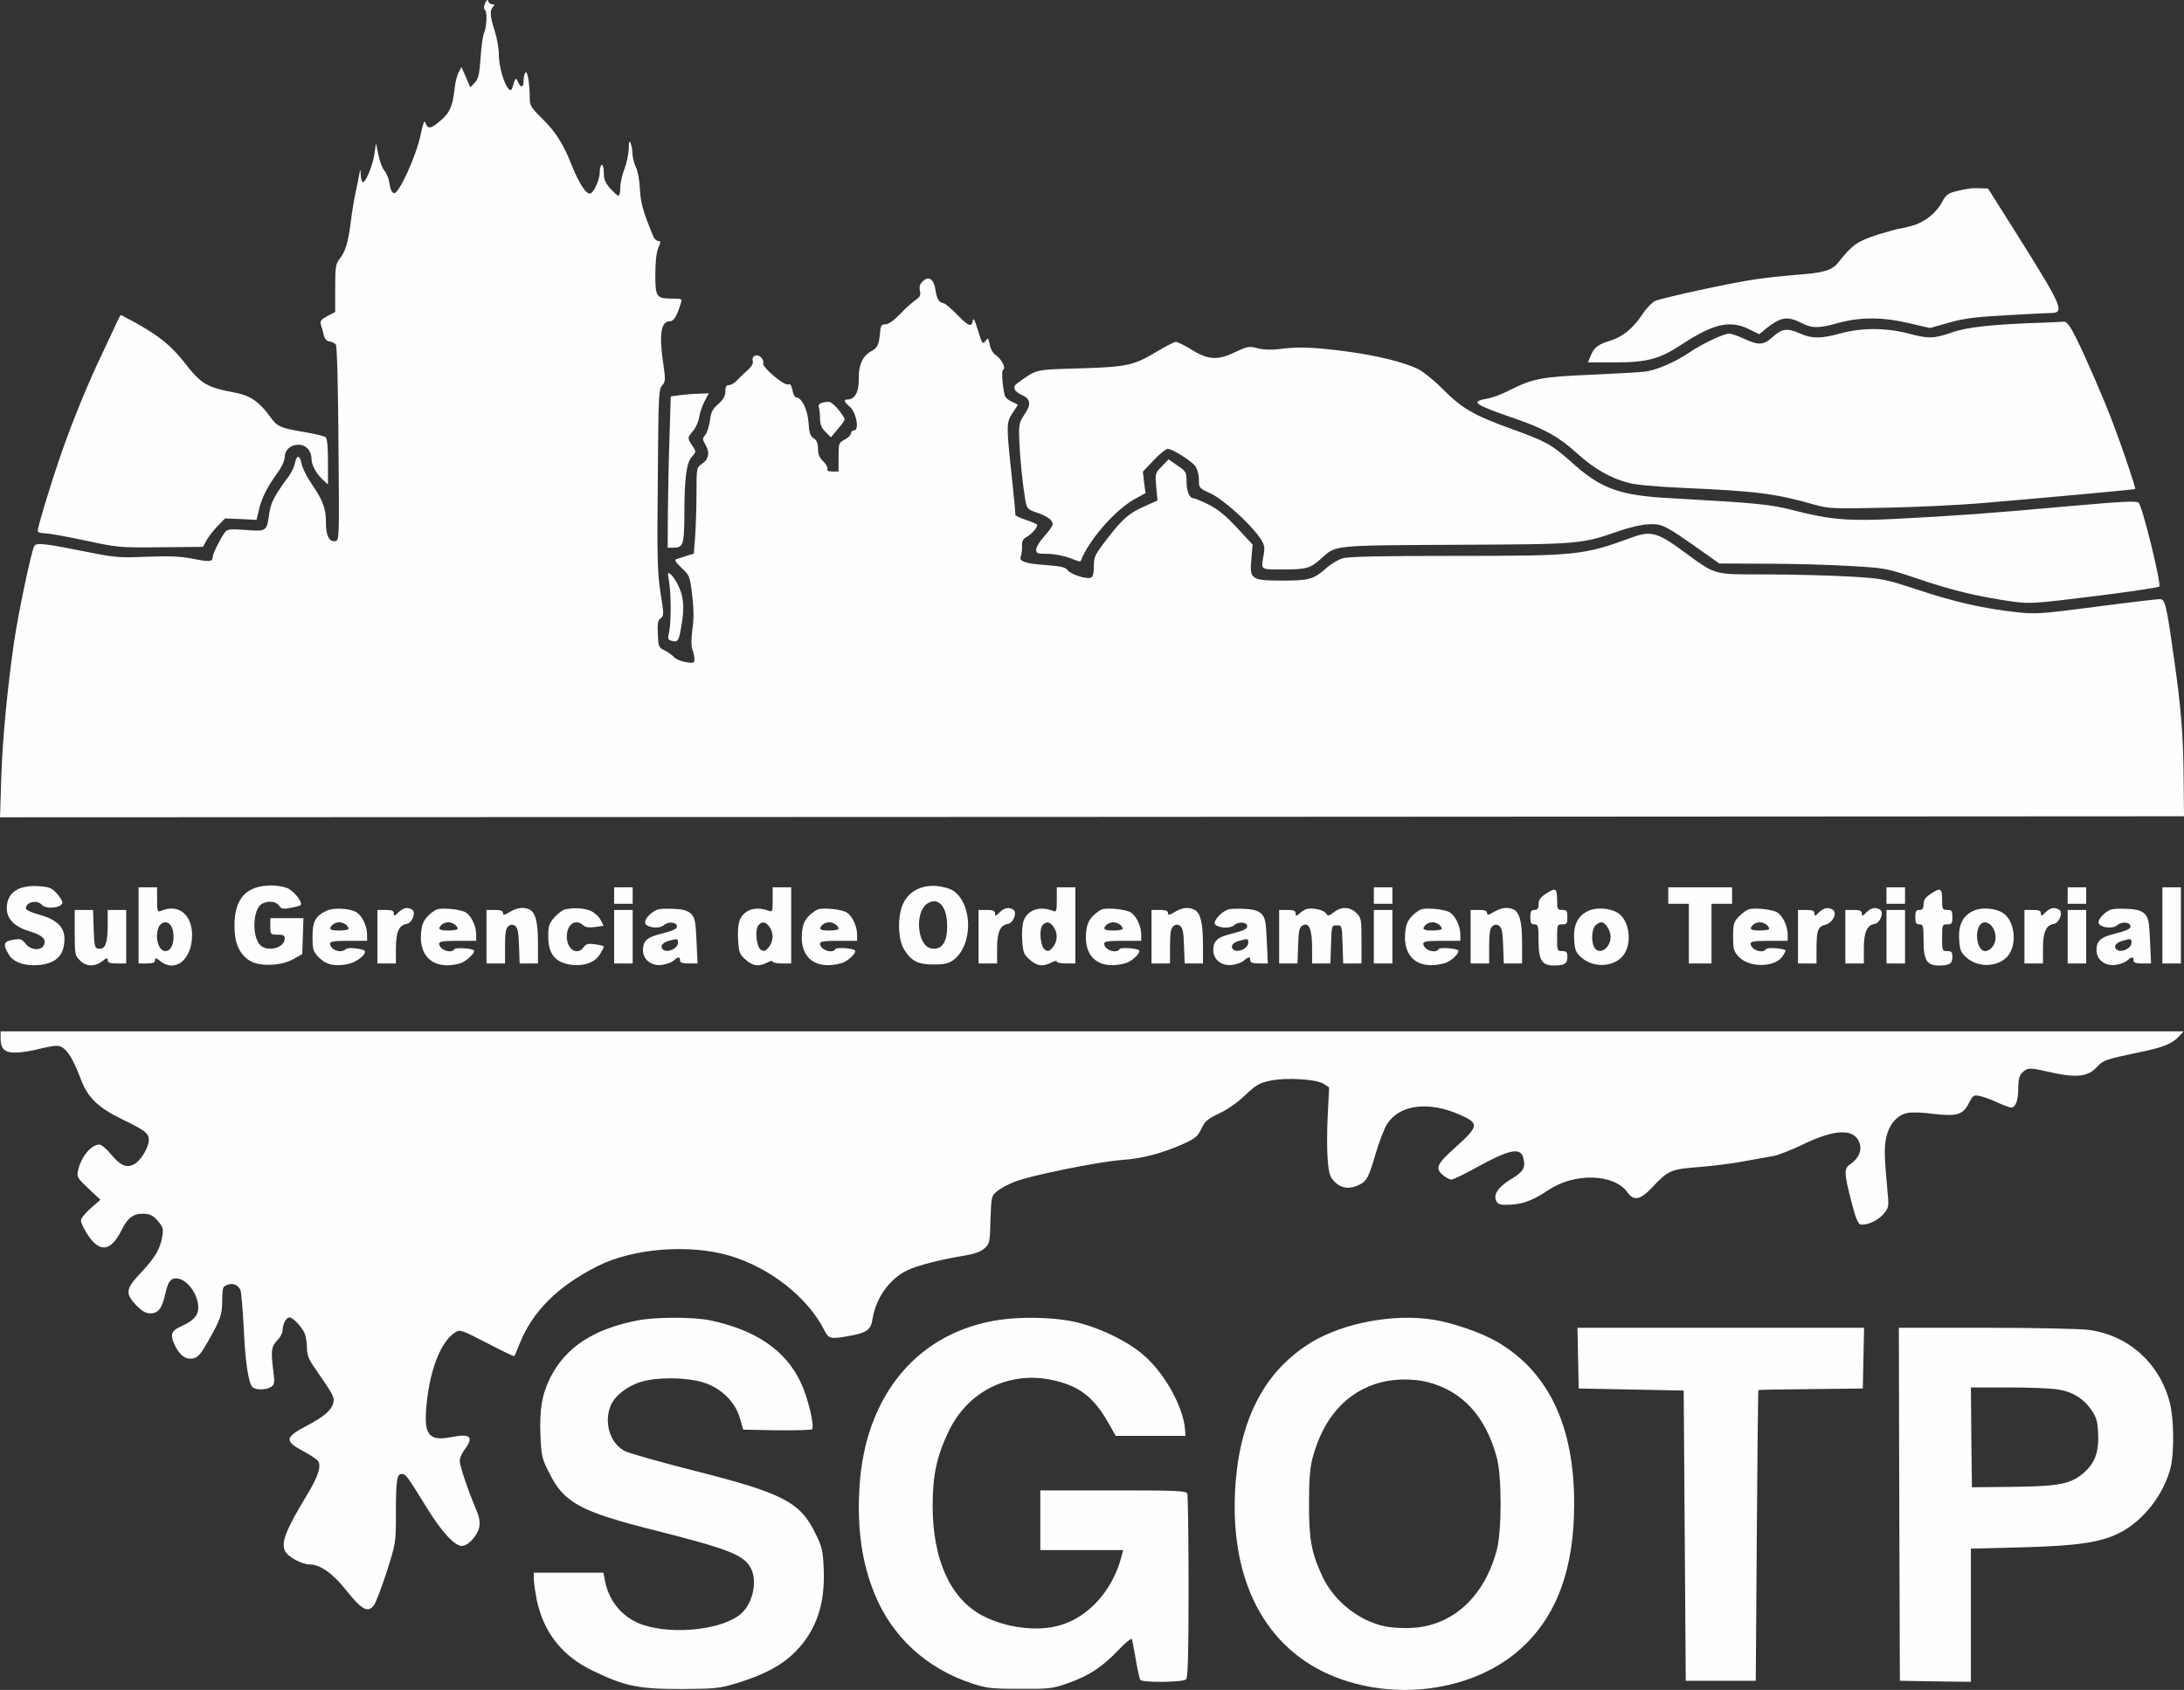 <?xml version="1.0" encoding="UTF-8"?>
<!DOCTYPE svg PUBLIC "-//W3C//DTD SVG 1.1//EN" "http://www.w3.org/Graphics/SVG/1.1/DTD/svg11.dtd">
<!-- Creator: CorelDRAW 2020 (64-Bit) -->
<svg xmlns="http://www.w3.org/2000/svg" xml:space="preserve" width="112.862mm" height="87.35mm" version="1.1" style="shape-rendering:geometricPrecision; text-rendering:geometricPrecision; image-rendering:optimizeQuality; fill-rule:evenodd; clip-rule:evenodd"
viewBox="0 0 235946.93 182611.87"
 xmlns:xlink="http://www.w3.org/1999/xlink"
 xmlns:xodm="http://www.corel.com/coreldraw/odm/2003">
 <rect x="0" y="0" width="235946.93" height="182611.87" fill="#333333" stroke="none"/>
 <defs>
  <style type="text/css">
   <![CDATA[
    .fil0 {fill:#FEFEFE}
   ]]>
  </style>
 </defs>
 <g id="Layer_x0020_1">
  <path class="fil0" d="M212970.63 155312.46l66.69 5404.77 4181.58 -44.53c4871.05,-44.53 6250.2,-266.76 7562.46,-1245.57 1445.64,-1089.82 1979.57,-2335.59 1890.51,-4404.01 -44.53,-1401.32 -177.91,-1846.19 -689.47,-2602.35 -822.85,-1245.57 -2046.47,-2024.1 -3625.48,-2268.7 -711.84,-133.38 -3136.29,-222.44 -5382.61,-222.44l-4048.2 0 44.53 5382.61 0 0.21zm-63857.78 -5916.55c-3603.32,978.6 -6116.62,3736.7 -7295.49,8096.19 -289.13,1089.82 -400.35,2290.86 -400.35,5004.43 0,3914.82 266.97,5315.92 1445.84,7851.8 1245.57,2646.67 3870.08,4759.62 6694.87,5382.4 711.84,155.75 2046.26,244.81 3025.07,177.91 4381.64,-244.6 7784.69,-3380.68 9119.31,-8407.47 556.09,-2046.26 556.09,-7984.97 0,-10009.07 -1201.04,-4426.17 -3670.01,-7139.95 -7384.34,-8118.35 -1623.75,-422.72 -3625.69,-400.55 -5204.91,22.16l0 0zm80117.05 -47709.94c-778.53,222.44 -978.81,778.53 -378.19,1023.13 533.93,200.28 1423.48,-311.29 1423.48,-822.85 0,-489.4 -22.16,-489.4 -1045.29,-200.28zm-15414.05 -1601.38c-511.56,1000.97 -111.22,2691.2 645.15,2691.2 578.25,0 1134.35,-711.63 1134.35,-1467.8 0,-1334.63 -1245.78,-2202.01 -1779.29,-1223.41l-0.21 0zm-24422.14 -155.75c-467.04,467.04 -289.13,622.78 734,622.78 556.09,0 1000.97,-88.85 1000.97,-177.91 0,-333.66 -533.72,-711.84 -1000.97,-711.84 -266.97,0 -578.25,111.43 -734,266.97zm-17037.59 89.06c-400.35,400.35 -467.04,1690.44 -133.38,2335.39 511.56,934.28 1779.29,133.38 1779.29,-1134.35 0,-667.31 -555.88,-1557.06 -1000.97,-1557.06 -155.54,0 -467.04,155.75 -644.94,356.03l0 0zm-18327.69 -89.06c-467.04,467.04 -289.13,622.78 734,622.78 556.09,0 1000.97,-88.85 1000.97,-177.91 0,-333.66 -533.93,-711.84 -1000.97,-711.84 -266.76,0 -578.25,111.43 -734,266.97zm-20218.41 1757.13c-778.32,222.44 -978.6,778.53 -377.98,1023.13 533.93,200.28 1423.48,-311.29 1423.48,-822.85 0,-489.4 -22.16,-489.4 -1045.5,-200.28zm-14257.33 -1757.13c-467.04,467.04 -289.13,622.78 734.21,622.78 555.88,0 1000.76,-88.85 1000.76,-177.91 0,-333.66 -533.93,-711.84 -1000.76,-711.84 -266.97,0 -578.46,111.43 -734.21,266.97zm-30694.51 0c-467.04,467.04 -288.92,622.78 734.21,622.78 555.88,0 1000.76,-88.85 1000.76,-177.91 0,-333.66 -533.72,-711.84 -1000.76,-711.84 -266.97,0 -578.25,111.43 -734.21,266.97zm-16659.41 1757.13c-778.53,222.44 -978.6,778.53 -378.19,1023.13 533.93,200.28 1423.68,-311.29 1423.68,-822.85 0,-489.4 -22.37,-489.4 -1045.5,-200.28zm-24488.83 -1757.13c-467.04,467.04 -289.13,622.78 734,622.78 556.09,0 1000.97,-88.85 1000.97,-177.91 0,-333.66 -533.93,-711.84 -1000.97,-711.84 -266.76,0 -578.25,111.43 -734,266.97zm-11788.57 0c-467.04,467.04 -288.92,622.78 734.21,622.78 555.88,0 1000.76,-88.85 1000.76,-177.91 0,-333.66 -533.72,-711.84 -1000.76,-711.84 -266.97,0 -578.25,111.43 -734.21,266.97zm76714.01 44.53c-422.72,489.4 -222.44,2379.92 266.97,2669.04 333.66,200.28 489.2,155.75 845.01,-289.13 511.77,-622.78 556.09,-1534.69 66.9,-2202.01 -378.19,-556.09 -800.9,-622.78 -1178.88,-177.91zm-30694.51 0c-422.51,489.4 -222.44,2379.92 266.97,2669.04 333.66,200.28 489.4,155.75 845.22,-289.13 511.56,-622.78 556.09,-1534.69 66.69,-2202.01 -377.98,-556.09 -800.69,-622.78 -1178.88,-177.91zm-64747.53 111.22c-533.72,1023.13 -111.22,2691.2 667.31,2691.2 533.93,0 889.75,-622.57 889.75,-1556.85 0,-934.28 -355.82,-1556.85 -889.75,-1556.85 -244.6,0 -533.93,200.07 -667.31,422.51l0 0zm82897.31 -2379.92c-1267.73,978.6 -978.6,4404.01 422.72,4759.83 1245.57,311.29 1912.88,-711.63 1801.45,-2735.73 -88.85,-1957.41 -1089.82,-2869.32 -2224.17,-2024.1l0 0zm-46909.04 -97243.7c266.76,0 289.13,66.69 88.85,266.97 -378.19,378.19 -333.66,1023.13 177.91,2624.51 244.81,756.16 444.88,1912.88 444.88,2557.82 0,1846.19 1112.19,4626.45 1445.84,3603.32 377.98,-1201.04 355.82,-1178.88 622.78,-667.1 311.29,689.47 600.62,644.94 600.62,-111.43 0,-333.45 88.85,-734 200.07,-889.54 200.28,-333.66 467.04,1178.67 467.04,2713.57 0,822.85 133.59,1045.29 1223.41,2135.32 1601.38,1556.85 2402.08,2846.95 3358.72,5271.4 711.63,1779.29 1467.8,2958.17 1912.67,2958.17 378.19,0 1067.66,-1468 1067.66,-2291.07 0,-444.88 111.22,-822.85 222.44,-822.85 133.59,0 222.44,400.35 222.44,889.54 0,667.31 155.54,1067.66 689.47,1668.28 378.19,422.72 778.53,778.53 889.75,778.53 111.22,0 200.07,-400.35 200.07,-889.75 0,-467.04 200.28,-1379.15 444.88,-2001.73 244.81,-622.78 444.88,-1601.59 467.04,-2179.85 0,-778.53 66.9,-934.28 200.28,-600.41 111.22,244.6 200.07,778.32 200.07,1178.67 22.37,400.35 177.91,1045.5 378.19,1423.68 200.28,377.98 378.19,1401.11 422.72,2313.02 66.69,1490.37 355.82,2535.66 1445.64,5138.02 111.43,289.34 355.82,511.77 533.93,511.77 289.13,0 289.13,88.85 0,778.32 -200.07,489.4 -311.5,1534.69 -311.5,2869.32 0,2424.24 111.43,2579.98 1890.72,2579.98 956.23,0 1023.13,22.37 867.38,489.4 -422.72,1401.32 -756.16,1957.2 -1178.88,1957.2 -978.6,0 -1201.04,1423.68 -711.84,4648.82 244.81,1690.44 222.44,1890.51 -133.38,2290.86 -377.98,422.72 -400.35,1178.88 -467.04,10164.81 -89.06,8385.31 -44.53,10031.23 289.13,12211.07 378.19,2357.55 378.19,2513.29 22.37,2780.26 -311.5,222.44 -356.03,556.09 -311.5,1712.6 66.69,1356.79 111.22,1468 734,1757.13 355.82,177.91 800.69,489.4 1000.97,711.84 177.91,222.44 756.16,467.04 1289.89,556.09 845.43,133.38 934.28,111.01 934.28,-311.5 0,-244.81 -88.85,-711.84 -222.44,-1045.5 -133.38,-377.98 -133.38,-1111.98 0,-2179.64 177.91,-1156.72 155.75,-2202.01 -22.16,-3714.54 -244.81,-2046.26 -289.13,-2135.32 -1156.72,-2936.01 -600.41,-578.25 -778.32,-867.38 -578.25,-934.07 177.91,-44.53 667.31,-200.28 1112.19,-356.03l800.69 -244.6 155.75 -2024.1c66.69,-1112.19 133.38,-3202.98 133.38,-4648.61 0,-2580.19 22.16,-2646.88 556.09,-3002.91 756.16,-489.2 911.91,-1245.36 422.72,-2068.42 -356.03,-622.78 -356.03,-711.84 -44.53,-1067.66 200.07,-222.44 422.51,-911.91 511.56,-1534.69 111.22,-934.07 289.13,-1290.1 911.91,-1823.82 556.09,-489.4 756.16,-867.38 756.16,-1356.79 0,-511.56 111.22,-689.68 400.35,-689.68 222.44,0 600.41,-222.23 867.38,-511.36 244.81,-266.97 756.16,-756.37 1134.56,-1090.03 444.67,-400.35 644.94,-733.79 555.88,-1023.13 -133.38,-555.88 489.4,-800.69 911.91,-355.82 177.91,177.91 289.34,467.04 222.44,622.78 -155.54,400.35 2246.54,2446.6 2691.41,2291.07 222.44,-111.43 355.82,88.85 467.04,622.78 66.69,422.51 266.97,778.32 400.35,778.32 600.62,0 1223.41,1290.1 1334.63,2691.41 66.69,1134.35 177.91,1468 555.88,1734.76 333.87,200.28 467.24,533.93 467.24,1112.19 0,600.62 155.54,978.81 555.88,1356.79 311.5,289.13 511.56,667.31 467.04,823.06 -88.85,200.07 89.06,289.13 533.93,289.13l667.31 0 0 -1557.06c0,-1490.16 22.16,-1556.85 667.31,-1890.51 377.98,-200.07 667.1,-489.2 667.1,-667.1 0,-177.91 155.75,-333.87 356.03,-333.87 578.05,0 222.23,-1979.57 -489.4,-2557.82 -622.78,-533.72 -689.68,-778.32 -200.28,-778.32 756.16,0 1201.04,-823.06 1178.88,-2157.48 -44.53,-1534.9 422.72,-2580.19 1378.95,-3069.39 667.31,-356.03 823.06,-711.84 934.28,-2113.16 66.69,-644.94 155.54,-778.32 578.25,-778.32 311.5,0 911.91,-422.72 1579.22,-1112.19 578.25,-622.78 1334.42,-1290.1 1668.07,-1512.53 489.4,-333.66 578.46,-533.93 467.04,-1023.13 -88.85,-444.88 0,-711.84 333.87,-1023.13 644.94,-600.62 1178.67,-200.28 1356.58,978.6 133.59,956.44 378.19,1356.79 911.91,1423.48 155.75,44.53 800.9,578.25 1423.68,1223.41 1223.41,1267.73 1579.22,1401.32 1690.23,644.94 66.9,-333.66 200.28,-111.22 489.4,845.43 533.93,1712.6 556.09,1779.29 911.91,1312.26 244.81,-333.87 289.34,-289.34 422.72,422.51 89.06,489.4 355.82,956.44 667.31,1156.72 600.41,400.35 1111.98,1378.95 800.69,1556.85 -200.28,111.22 -133.59,1423.48 133.38,2691.2 44.53,266.97 378.19,600.62 756.16,756.37 356.03,155.54 667.31,311.29 667.31,355.82 0,44.53 -244.81,444.88 -555.88,889.75 -645.15,956.23 -667.31,1334.42 -200.28,5760.59 177.91,1712.81 378.19,3558.79 422.51,4114.89 44.53,556.09 89.06,1067.66 89.06,1156.72 22.16,66.48 511.56,311.29 1134.35,511.36 600.62,200.28 1156.51,444.88 1201.04,511.56 133.59,222.44 -578.25,1045.5 -1156.51,1356.99 -378.19,200.07 -489.2,444.88 -467.04,978.39 22.16,400.55 -44.53,889.75 -133.59,1090.03 -222.44,556.09 489.4,800.69 2847.16,956.44 1512.53,111.01 2001.73,244.6 2224.17,555.88 311.5,444.88 2024.1,978.81 2513.5,800.9 200.07,-89.06 311.29,-489.4 311.29,-1245.78 0,-1023.13 111.22,-1245.57 1468,-3002.7 1668.07,-2157.48 2357.76,-2758.1 4159.42,-3536.42l1245.57 -556.09 -133.59 -1468c-133.38,-1445.84 -111.22,-1490.16 600.62,-2224.17l734 -756.16 956.44 667.1c911.91,622.78 978.6,734 978.6,1668.28 0,1111.98 311.5,1868.14 756.16,1868.14 155.75,0 889.75,311.5 1645.91,689.68 978.81,489.2 1846.19,1201.04 3047.23,2491.13l1690.65 1823.82 -133.59 1579.22c-222.44,2179.64 0,2313.23 3380.88,2313.23 2846.95,0 3314.19,-133.59 4648.61,-1290.1 511.56,-467.04 1334.63,-978.6 1823.82,-1111.98 622.99,-200.28 4137.26,-266.97 12099.85,-266.97 13300.89,0 13901.51,-66.69 19195.28,-2001.94 2001.73,-734 2735.73,-533.72 5493.83,1490.16 3625.48,2646.88 3136.08,2513.5 9008.1,2513.5 2780.26,0 6783.93,111.22 8852.56,222.44 3714.33,222.44 3847.92,244.6 7451.03,1423.48 4026.04,1334.63 7073.27,2024.1 10609.69,2424.44 2179.85,244.81 2646.88,200.28 8696.81,-578.25 3514.26,-467.04 6606.02,-823.06 6872.78,-823.06 578.46,0 711.84,533.93 1490.37,6050.14 800.69,5538.36 1067.45,8696.6 1089.82,13323.05l44.53 4092.73 -117973.47 66.48 -117973.47 44.53 133.38 -4270.43c133.59,-4092.52 645.15,-9564.19 1379.15,-14635.52 467.04,-3202.77 1912.67,-10053.59 2202.01,-10431.57 266.76,-356.03 1178.67,-244.81 5716.27,667.1 3024.86,600.62 3514.26,645.15 6450.27,511.77 2446.6,-89.06 3625.48,-44.53 4959.9,222.44 1801.66,355.61 2135.32,333.66 2135.32,-200.28 0,-333.66 934.28,-2202.01 1378.95,-2735.94 222.44,-266.76 645.15,-289.13 2224.38,-177.91 2224.17,177.91 2246.54,155.75 2513.5,-1823.82 155.54,-1112.19 578.05,-1935.04 2090.58,-3959.14 289.13,-400.35 578.46,-1023.13 667.31,-1401.11 200.07,-978.81 533.93,-956.65 734,44.32 89.06,467.04 578.25,1445.84 1089.82,2179.85 1245.78,1823.82 1534.9,2646.88 1534.9,4159.21 0,1423.48 355.82,2135.32 1023.13,2001.94 422.72,-66.69 422.72,-333.66 333.66,-10520.84 -44.53,-6183.31 -155.75,-10564.95 -289.13,-10720.7 -111.22,-133.59 -422.72,-289.13 -689.47,-333.66 -311.5,-44.53 -533.93,-289.13 -622.99,-734 -88.85,-378.19 -222.44,-867.38 -311.29,-1112.19 -89.06,-355.82 44.53,-533.72 711.84,-889.54l845.22 -445.08 0 -2557.82c0,-2313.02 44.53,-2624.51 489.2,-3202.77 622.78,-778.53 911.91,-1734.97 1201.04,-4025.83 111.43,-978.81 356.03,-2424.44 533.93,-3225.35 177.91,-800.69 355.82,-1690.44 400.35,-2001.73 89.06,-467.04 111.22,-422.72 133.59,155.75 0,377.98 111.01,756.16 200.07,822.85 289.13,177.91 1112.19,-1823.82 1290.1,-3091.55l155.75 -1112.19 266.76 1267.73c133.38,711.84 444.88,1490.16 667.31,1734.97 222.44,244.6 467.04,889.75 533.72,1401.32 89.06,600.41 266.97,956.44 489.4,1000.97 511.56,88.85 2357.55,-3936.98 2846.95,-6227.83 311.5,-1423.68 422.72,-1734.97 556.09,-1356.99 222.44,689.68 578.46,645.15 1623.75,-266.76 1000.97,-845.22 1290.1,-1512.53 1512.53,-3447.57 66.69,-667.31 266.76,-1468 444.88,-1779.5l289.13 -555.88 489.4 1089.82 467.04 1112.19 467.04 -489.4c400.35,-400.35 511.56,-845.22 644.94,-2646.88 66.69,-1201.04 244.81,-2468.97 400.55,-2802.63 288.92,-756.16 333.45,-2313.02 44.53,-2468.76 -111.43,-89.06 -89.06,-378.19 44.32,-689.47 177.91,-378.19 289.13,-444.88 333.66,-222.44 44.53,177.91 244.81,333.66 444.88,333.66l0 0.21zm164749.13 24911.55c4893.21,7784.69 5182.34,8452 3603.11,8452 -400.35,0 -2579.98,111.22 -4848.89,244.81 -3247.3,177.91 -4515.02,333.66 -6138.78,800.69l-2046.26 578.25 -2291.07 -533.72c-2869.11,-667.31 -5204.71,-667.31 -7584.62,-22.37 -2157.48,600.62 -2824.79,600.62 -3981.3,22.37 -1579.22,-800.9 -2246.54,-689.68 -4003.67,711.63l-578.25 489.4 -1089.82 -533.93c-2046.47,-1023.13 -3825.76,-622.78 -7228.8,1601.59 -2446.81,1623.54 -3803.39,1979.36 -7317.86,1979.36l-2869.11 0 244.6 -600.41c355.82,-978.6 845.22,-1356.79 2068.63,-1712.6 1401.11,-422.72 2513.29,-1312.26 3558.58,-2869.32 422.72,-667.31 1067.66,-1312.26 1401.32,-1468 956.44,-378.19 8340.99,-1979.57 10854.29,-2335.59 1223.41,-177.91 3136.29,-377.98 4226.11,-467.04 3113.92,-222.44 4003.67,-466.83 4715.3,-1378.95 1490.37,-1890.51 2024.1,-2246.33 4181.58,-2958.17 1178.88,-355.82 2246.54,-667.31 2402.28,-667.31 155.75,0 823.06,-155.75 1445.84,-333.66 1356.79,-400.35 2557.61,-1401.32 3180.61,-2579.98 333.66,-645.15 622.78,-889.75 1267.73,-1067.66 1312.26,-333.66 1868.35,-422.72 2802.63,-378.19l867.38 22.37 3158.24 5004.43 0.21 0zm-203139.47 9586.35c2446.6,1378.95 3714.33,2424.44 5071.33,4137.26 1935.04,2468.76 2402.08,2735.73 5649.37,3358.52 1512.53,289.13 2513.5,978.6 3625.69,2513.29 845.22,1178.88 1067.45,1267.73 4070.36,1779.5 911.91,155.54 1801.45,377.98 1957.2,489.2 177.91,133.38 266.76,956.44 266.76,2669.04l0 2446.81 -578.05 -533.93c-711.84,-667.31 -1201.25,-1579.22 -1201.25,-2246.54 0,-845.22 -600.41,-1512.32 -1378.95,-1512.32 -889.75,0 -1512.53,555.88 -1512.53,1334.42 0,355.82 -333.66,1090.03 -778.53,1690.44 -1156.51,1601.59 -1712.6,2735.94 -2001.73,3981.3l-266.97 1112.19 -1690.44 -89.06 -1712.6 -66.48 -845.22 867.38c-444.88,467.04 -978.6,1156.51 -1178.88,1534.69l-355.82 667.31 -4581.92 44.53c-4470.7,44.53 -4648.61,22.16 -8162.87,-734 -1979.57,-422.72 -3936.98,-778.53 -4359.48,-778.53 -422.51,0 -756.16,-111.22 -756.16,-244.81 0,-422.51 1267.73,-4626.45 2335.59,-7762.53 1334.42,-3892.45 2957.96,-7873.75 4604.08,-11343.69 734,-1534.69 1467.8,-3113.92 1645.91,-3514.26 177.91,-377.98 355.82,-711.84 400.35,-711.84 44.53,0 823.06,422.72 1734.97,912.12l-0.21 0zm209456.16 1468c1112.19,2246.54 2958.38,6494.8 4026.04,9297.43 1023.13,2691.2 2491.13,7050.69 2402.08,7117.59 -66.69,66.48 -10809.76,1045.29 -16970.9,1556.85 -2202.01,177.91 -6694.87,400.35 -10009.07,467.04 -5671.74,111.22 -6094.46,111.22 -7673.47,-333.66 -4181.58,-1201.04 -6361.42,-1468 -14012.73,-1801.45 -2958.17,-133.59 -5293.76,-333.87 -6094.46,-556.3 -1935.04,-511.36 -3758.86,-1556.85 -5582.68,-3224.93 -1912.88,-1734.97 -3447.57,-2602.35 -6583.86,-3692.38 -4626.45,-1601.38 -4959.9,-1846.19 -3002.7,-2201.8 489.4,-66.9 1534.9,-467.24 2335.39,-889.75 2535.87,-1267.94 3514.47,-1445.84 8696.81,-1668.28 2624.72,-111.22 5293.76,-266.76 5916.55,-333.66 1245.57,-155.54 3314.19,-1045.29 4871.05,-2112.95 1267.73,-867.38 3647.64,-2001.94 4226.11,-2001.94 244.6,0 978.6,244.81 1623.54,556.09 1601.59,734 2113.16,711.84 3136.29,-222.44 978.6,-889.54 1557.06,-956.44 2936.01,-333.66 1267.73,556.09 2246.54,556.09 4359.48,-22.37 2246.54,-622.57 4871.05,-622.57 7273.33,0 2268.7,600.62 2757.89,578.46 4781.99,-111.01 1668.07,-578.46 4359.48,-867.38 9697.57,-1045.5 1112.19,-44.53 2179.85,-88.85 2379.92,-111.22 289.34,-22.16 645.15,444.88 1267.94,1668.07l-0.21 0.21zm-95597.58 1312.26c1846.19,1156.72 2891.48,1223.41 4737.67,333.87 1356.79,-645.15 1534.69,-689.47 2468.97,-444.88 667.1,177.91 1512.32,200.07 2402.08,88.85 1935.04,-266.97 3603.32,-200.07 6939.68,222.44 3469.73,444.88 6539.12,1201.25 8029.5,1957.2 600.62,311.5 1801.66,1290.1 2646.88,2157.48 2024.1,2046.47 3313.99,2802.63 7228.8,4226.11 3870.08,1379.15 4537.39,1757.13 6628.18,3625.69 3247.3,2936.01 5226.87,3647.64 10898.61,3936.77 9431.02,533.93 10587.53,645.15 13256.57,1334.63 3847.92,978.6 5849.86,1156.72 10965.51,889.75 6472.43,-333.66 10231.5,-600.62 18505.6,-1356.79 6072.3,-533.93 7495.77,-600.62 7695.84,-378.19 422.72,467.04 2468.97,8808.03 2224.38,9052.63 -133.59,111.43 -3292.03,578.46 -7050.9,1045.5 -6450.27,800.69 -6939.68,823.06 -8785.87,578.25 -3714.33,-533.93 -6427.9,-1178.88 -10053.39,-2402.08 -3625.69,-1223.41 -3647.85,-1223.41 -7562.46,-1445.84 -2157.48,-133.38 -6205.67,-244.81 -8985.94,-244.81l-5093.49 -22.16 -2135.11 -1512.53c-3692.38,-2602.35 -4003.67,-2757.89 -5382.82,-2735.73 -734,22.16 -2024.1,289.13 -3225.14,711.63 -4314.96,1468 -4137.05,1445.84 -17615.85,1512.53 -13523.54,66.69 -13056.29,22.16 -14680.05,1512.53 -1178.67,1045.5 -1579.22,1156.51 -4181.58,1156.51 -2468.76,-22.16 -2290.86,133.59 -1979.57,-1757.13 111.22,-689.47 22.37,-1000.76 -467.04,-1712.6 -1045.5,-1512.32 -3914.61,-4092.52 -5271.4,-4737.67 -1267.73,-578.25 -1290.1,-600.41 -1290.1,-1534.69 0,-556.09 -177.91,-1156.51 -400.35,-1445.84 -489.2,-600.62 -2468.76,-1845.98 -2958.17,-1845.98 -200.07,0 -889.75,555.88 -1534.69,1245.36l-1156.72 1223.41 133.59 1156.72 155.75 1156.51 -1178.88 644.94c-2135.32,1201.25 -4937.95,4404.01 -5849.86,6739.61 -22.16,44.53 -556.09,-133.59 -1178.88,-378.19 -644.94,-244.6 -1712.6,-444.88 -2379.71,-444.88 -1112.19,0 -1223.62,-44.53 -1223.62,-467.04 0,-266.97 400.55,-911.91 889.75,-1445.84 489.4,-533.72 889.75,-1112.19 889.75,-1290.1 0,-444.67 -578.25,-867.38 -1757.13,-1267.73 -956.23,-333.66 -1023.13,-400.35 -1201.04,-1334.42 -311.5,-1890.72 -578.25,-4559.76 -645.15,-6428.11 -66.69,-1757.13 -22.16,-1957.41 556.09,-2824.79 756.16,-1089.82 667.31,-1690.44 -289.13,-2113.16 -823.06,-355.82 -1045.29,-867.38 -511.56,-1245.57 2224.17,-1579.22 1779.29,-1468 6739.4,-1623.75 5182.55,-155.54 5872.02,-311.29 8452.21,-1868.14 911.91,-533.93 1801.66,-1000.97 1957.2,-1000.97 177.91,0 889.75,355.82 1623.75,800.69l-0.21 0zm-52536.46 5627.42c-244.6,467.04 -511.56,1245.57 -578.25,1712.6 -66.69,489.4 -378.19,1156.51 -667.31,1490.37 -622.78,755.95 -622.78,755.95 -66.69,1601.38 422.72,645.15 422.72,645.15 -44.53,1178.67 -600.41,622.99 -822.85,2313.43 -822.85,6405.95 -22.37,3136.08 -133.59,3425.41 -1178.88,3425.41l-622.78 0 22.16 -3848.13c22.37,-2090.79 89.06,-5782.96 177.91,-8162.87l133.59 -4337.32 1000.76 -133.38c556.09,-66.69 1468,-155.75 2046.47,-155.75l1067.66 -44.53 -467.24 867.38 0 0.21zm14457.61 889.75c378.19,467.04 689.47,956.23 689.47,1045.29 0,111.22 -333.66,600.62 -756.16,1067.66l-734 889.75 -600.62 -600.62c-422.51,-422.51 -578.25,-800.69 -578.25,-1468 0,-489.2 -66.69,-1023.13 -133.38,-1201.04 -111.43,-333.66 222.23,-511.56 1067.45,-578.25 200.28,0 667.31,378.19 1045.5,845.22l0 0zm-17349.09 18905.94c622.78,1223.41 734,2357.76 444.88,4137.05 -311.29,1957.41 -400.35,2135.32 -1067.66,1957.41 -444.88,-111.22 -489.4,-200.28 -311.29,-934.28 222.44,-1045.29 222.44,-4047.99 0,-5449.3 -178.12,-1023.34 -155.75,-1089.82 177.91,-800.69 200.28,155.54 556.09,667.1 756.16,1089.82l0 0zm-67082.92 33385.71c333.66,378.19 600.41,800.9 600.41,978.81 0,578.25 -1779.29,778.32 -2224.17,244.6 -355.82,-422.51 -1201.04,-422.51 -1556.85,0 -400.55,467.04 -155.75,645.15 1423.48,1112.19 1734.97,489.2 2579.98,1312.26 2579.98,2535.66 0,1756.92 -800.69,2624.51 -2624.51,2846.95 -1556.85,177.91 -2869.32,-244.6 -3380.88,-1111.98 -667.1,-1090.03 -578.25,-1423.68 444.88,-1601.59 800.69,-133.38 956.44,-89.06 1356.79,422.72 533.72,689.47 1623.75,800.69 1957.41,200.07 355.82,-644.94 -111.22,-1112.19 -1445.84,-1512.53 -1668.07,-489.2 -2535.66,-1334.42 -2535.66,-2513.29 0,-1712.6 1267.73,-2557.82 3558.79,-2379.92 1023.13,66.69 1334.42,200.07 1846.19,778.53l0 -0.21zm24844.65 -600.41c711.84,244.6 1779.29,1579.22 1490.37,1868.35 -89.06,66.69 -556.09,200.07 -1090.03,289.13 -800.69,155.54 -1000.97,111.22 -1245.57,-244.81 -311.29,-467.04 -1156.51,-555.88 -1823.82,-200.07 -1000.97,533.72 -1134.35,3536.42 -200.28,4470.7 778.53,778.32 2646.88,311.29 2646.88,-711.84 0,-333.66 -155.75,-422.51 -778.53,-422.51 -756.16,0 -778.32,-22.37 -778.32,-889.75l0 -889.75 1779.29 0 1801.66 0 -66.69 1935.04 -66.69 1957.41 -1000.97 556.09c-1378.95,756.16 -3781.23,800.69 -4804.36,66.69 -1045.5,-756.16 -1534.69,-1912.88 -1512.53,-3736.7 0,-2913.85 1267.94,-4292.79 3981.51,-4315.16 489.2,0 1245.57,111.22 1668.07,266.97l0 0.21zm72043.03 333.66c2112.95,1512.53 2068.42,5938.71 -44.53,7473.4 -489.4,355.82 -956.44,467.04 -2112.95,467.04 -1712.81,0 -2424.44,-355.82 -3202.98,-1645.91 -689.47,-1112.19 -734,-3714.54 -44.53,-5026.8 644.94,-1290.1 2024.1,-1957.41 3625.48,-1801.66 667.31,66.69 1468,289.13 1779.5,533.72l0 0.21zm-86055.76 956.23c0,1201.25 44.53,1334.63 400.35,1201.25 1868.56,-823.06 3380.88,355.82 3380.88,2624.51 0,2602.35 -1801.66,4092.52 -3425.41,2802.63 -467.04,-378.19 -578.25,-400.35 -578.25,-111.22 0,266.76 -222.44,355.82 -889.54,355.82l-889.75 0 0 -4114.89 0 -4114.89 1000.97 0 1000.76 0 0 1356.79 0 0zm51379.95 -467.04l0 889.75 -1000.76 0 -1001.18 0 0 -889.75 0 -889.54 1001.18 0 1000.76 0 0 889.54zm17126.65 3225.35l0 4114.68 -1000.97 0c-555.88,0 -1000.76,-88.85 -1000.76,-200.07 0,-133.59 -266.97,-66.69 -600.62,111.22 -934.28,467.04 -1534.9,377.98 -2335.39,-333.66 -645.15,-556.09 -711.84,-778.53 -800.9,-2113.16 -66.69,-889.54 22.37,-1734.97 178.12,-2157.48 489.2,-1134.35 1734.76,-1534.69 3180.4,-978.6 333.87,133.38 378.19,0 378.19,-1201.04l0 -1356.79 1000.97 0 1000.76 0 0 4114.89 0.21 0zm30694.3 0l0 4114.68 -1000.76 0c-556.09,0 -1000.97,-88.85 -1000.97,-200.07 0,-133.59 -266.76,-66.69 -600.62,111.22 -934.07,467.04 -1534.69,377.98 -2335.39,-333.66 -645.15,-556.09 -711.63,-778.53 -800.69,-2113.16 -66.69,-889.54 22.16,-1734.97 177.91,-2157.48 489.4,-1134.35 1734.97,-1534.69 3180.61,-978.6 333.66,133.38 378.19,0 378.19,-1201.04l0 -1356.79 1000.97 0 1000.76 0 0 4114.89 0 0zm34253.3 -3225.35l0 889.75 -1000.76 0 -1000.97 0 0 -889.75 0 -889.54 1000.97 0 1000.76 0 0 889.54zm36699.91 0l0 889.75 -1112.19 0 -1111.98 0 0 3225.14 0 3225.14 -1223.41 0 -1223.41 0 0 -3225.14 0 -3225.14 -1111.98 0 -1112.19 0 0 -889.75 0 -889.54 3447.57 0 3447.57 0 0 889.54zm18683.71 0l0 889.75 -1001.18 0 -1000.76 0 0 -889.75 0 -889.54 1000.76 0 1001.18 0 0 889.54zm19573.26 0l0 889.75 -1000.97 0 -1000.97 0 0 -889.75 0 -889.54 1000.97 0 1000.97 0 0 889.54zm10231.29 3225.35l0 4114.68 -1000.76 0 -1000.97 0 0 -4114.68 0 -4114.89 1000.97 0 1000.76 0 0 4114.89zm-67394.21 -2780.47c0,1045.5 44.53,1112.19 556.09,1112.19 489.2,0 555.88,88.85 555.88,778.32 0,689.47 -66.69,778.53 -555.88,778.53 -533.93,0 -556.09,44.53 -556.09,1445.84 0,1401.11 22.16,1445.64 556.09,1445.64 467.04,0 555.88,111.43 555.88,645.15 0,711.84 -311.29,911.91 -1467.8,911.91 -1290.1,0 -1646.12,-578.25 -1646.12,-2669.04 0,-1623.54 -44.53,-1779.29 -444.88,-1779.29 -355.82,0 -444.88,-155.75 -444.88,-778.53 0,-622.78 89.06,-778.32 444.88,-778.32 333.66,0 444.88,-155.75 444.88,-622.99 0,-422.51 200.28,-734 734,-1089.82 1090.03,-734 1267.94,-667.31 1267.94,600.62l0 -0.21zm41593.12 0c0,1045.5 44.53,1112.19 556.09,1112.19 489.4,0 555.88,88.85 555.88,778.32 0,689.47 -66.48,778.53 -555.88,778.53 -533.93,0 -556.09,44.53 -556.09,1445.84 0,1401.11 22.37,1445.64 556.09,1445.64 467.04,0 555.88,111.43 555.88,645.15 0,711.84 -311.29,911.91 -1467.8,911.91 -1290.1,0 -1646.12,-578.25 -1646.12,-2669.04 0,-1623.54 -44.53,-1779.29 -444.88,-1779.29 -355.82,0 -444.88,-155.75 -444.88,-778.53 0,-622.78 89.06,-778.32 444.88,-778.32 333.87,0 444.88,-155.75 444.88,-622.99 0,-422.51 200.28,-734 734.21,-1089.82 1089.82,-734 1267.73,-667.31 1267.73,600.62l0 -0.21zm-171288.25 1378.95c600.41,356.03 1134.35,1490.37 1134.35,2379.92l0 689.68 -2001.94 0c-1490.16,0 -2001.73,66.69 -2001.73,289.13 0,689.47 1178.88,1112.19 1690.44,622.78 244.6,-266.97 2090.79,-44.53 2090.79,244.6 0,489.4 -1112.19,1267.94 -2068.63,1401.32 -1378.95,222.44 -2201.8,-22.16 -2958.17,-800.69 -578.25,-600.62 -645.15,-823.06 -645.15,-2202.01 0,-1668.07 311.5,-2246.54 1557.06,-2824.79 756.16,-333.66 2513.5,-244.6 3202.98,200.07zm6005.4 -288.92c444.88,288.92 0,1445.64 -600.62,1534.69 -822.85,133.38 -1156.51,889.75 -1156.51,2646.88l0 1623.54 -1000.97 0 -1000.97 0 0 -2891.27 0 -2891.48 889.75 0c689.47,0 889.75,88.85 889.75,377.98 0,333.66 66.69,311.5 489.2,-111.22 533.93,-511.56 978.81,-600.62 1490.37,-289.13l0 0zm5782.96 288.92c600.41,356.03 1134.35,1490.37 1134.35,2379.92l0 689.68 -2001.73 0c-1490.16,0 -2001.94,66.69 -2001.94,289.13 0,689.47 1334.63,1156.51 1668.28,600.41 111.22,-177.91 1823.82,-88.85 2068.42,133.59 266.97,200.28 -800.69,1223.41 -1490.16,1423.48 -2691.41,734 -4426.17,-600.41 -4203.74,-3269.67 88.85,-911.91 244.6,-1334.42 734,-1845.98 333.66,-356.03 822.85,-689.47 1089.82,-756.16 756.16,-155.75 2513.29,44.53 3002.7,355.61zm6806.09 -355.82c711.84,289.13 1000.97,1312.47 1000.97,3647.85l0 2224.17 -1000.97 0 -978.6 0 -66.69 -1912.67c-44.53,-1512.53 -155.54,-1979.57 -444.88,-2157.48 -266.97,-178.12 -467.04,-155.75 -711.84,44.32 -266.76,222.44 -355.82,734 -355.82,2157.69l0 1868.14 -1000.97 0 -1000.76 0 0 -2891.48 0 -2891.48 889.75 0c644.94,0 889.54,89.06 889.54,333.66 0,266.97 133.38,244.6 734,-111.22 734,-444.88 1401.32,-556.09 2046.26,-311.29l0 -0.21zm6672.71 177.91c400.35,177.91 911.91,622.78 1090.03,978.6l333.45 645.15 -934.07 133.59c-645.15,88.85 -1045.5,22.16 -1290.1,-200.28 -823.06,-734 -1757.13,-89.06 -1757.13,1245.57 0,1378.95 1156.51,2090.79 1823.82,1134.35 244.81,-355.82 489.4,-422.51 1245.78,-311.29 511.56,66.69 934.07,177.91 934.07,266.76 0,66.69 -200.07,444.88 -444.88,845.43 -533.72,867.38 -1757.13,1289.89 -3158.24,1089.82 -1690.44,-266.97 -2402.28,-1178.88 -2402.28,-3069.39 0,-1112.19 88.85,-1379.15 667.31,-2046.47 377.98,-422.51 911.91,-822.85 1178.67,-867.38 1023.34,-200.07 1979.57,-133.59 2713.78,155.75l-0.21 -0.21zm10876.66 333.66c400.35,400.35 489.2,823.06 578.25,2913.85l111.22 2446.6 -934.28 0c-711.63,0 -956.44,-88.85 -956.44,-333.66 0,-422.51 -200.07,-422.51 -689.47,22.37 -222.44,200.07 -778.32,400.35 -1245.57,467.04 -1156.51,155.54 -2068.42,-556.09 -2068.42,-1601.38 0,-934.28 422.51,-1356.79 1623.75,-1668.28 1712.6,-444.88 2046.26,-600.62 2046.26,-911.91 0,-444.88 -956.44,-533.72 -1423.68,-111.22 -511.56,467.04 -2024.1,244.81 -2024.1,-311.5 0,-444.88 823.06,-1245.57 1446.05,-1401.11 244.6,-66.69 1045.29,-89.06 1757.13,-44.53 956.23,44.53 1423.27,200.07 1779.29,533.72zm16792.79 -155.75c600.62,356.03 1134.56,1490.37 1134.56,2379.92l0 689.68 -2001.94 0c-1490.16,0 -2001.73,66.69 -2001.73,289.13 0,689.47 1334.63,1156.51 1668.28,600.41 111.01,-200.07 1823.82,-88.85 2090.58,133.59 266.97,222.44 -756.16,1223.41 -1468,1401.32 -2735.73,756.16 -4470.7,-556.09 -4248.27,-3247.51 89.06,-911.91 244.6,-1334.42 734,-1846.19 333.66,-355.82 823.06,-689.47 1090.03,-756.16 756.16,-155.75 2513.29,44.53 3002.49,355.82l0 0zm18016.4 -288.92c444.88,288.92 0,1445.64 -600.62,1534.69 -822.85,133.38 -1156.51,889.75 -1156.51,2646.88l0 1623.54 -1000.97 0 -1000.76 0 0 -2891.27 0 -2891.48 889.75 0c689.47,0 889.54,88.85 889.54,377.98 0,333.66 66.69,311.5 489.4,-111.22 533.72,-511.56 978.6,-600.62 1490.16,-289.13l0 0zm12678.11 288.92c600.62,356.03 1134.35,1490.37 1134.35,2379.92l0 689.68 -2001.73 0c-1490.16,0 -2001.94,66.69 -2001.94,289.13 0,689.47 1334.63,1156.51 1668.28,600.41 111.22,-200.07 1823.82,-88.85 2090.79,133.59 266.97,222.44 -756.16,1223.41 -1468,1401.32 -2735.73,756.16 -4470.7,-556.09 -4248.27,-3247.51 88.85,-911.91 244.6,-1334.42 734,-1846.19 333.66,-355.82 823.06,-689.47 1089.82,-756.16 756.16,-155.75 2513.29,44.53 3002.7,355.82l0 0zm6917.52 -266.76c622.78,333.66 889.75,1445.84 889.75,3692.17l0 2090.79 -1001.18 0 -978.39 0 -66.9 -1912.88c-44.53,-1512.53 -155.54,-1979.57 -444.88,-2157.48 -266.76,-177.91 -467.04,-155.75 -711.84,44.53 -266.76,222.44 -355.61,734 -355.61,2157.48l0 1868.35 -1000.97 0 -1000.97 0 0 -2891.48 0 -2891.48 889.75 0c644.94,0 889.75,88.85 889.75,333.66 0,266.76 133.38,244.6 734,-111.43 778.32,-489.2 1512.53,-555.88 2157.48,-222.23zm7206.44 422.51c400.35,400.35 489.4,823.06 578.25,2913.85l111.22 2446.6 -934.07 0c-711.84,0 -956.44,-88.85 -956.44,-333.66 0,-422.51 -200.28,-422.51 -689.47,22.37 -222.44,200.07 -778.53,400.35 -1245.78,467.04 -1156.51,155.54 -2068.42,-556.09 -2068.42,-1601.38 0,-934.28 422.72,-1356.79 1623.75,-1668.28 1712.6,-444.88 2046.26,-600.62 2046.26,-911.91 0,-444.88 -956.23,-533.72 -1401.32,-111.22 -556.09,489.4 -2246.33,244.81 -2112.95,-311.5 133.59,-511.56 934.28,-1245.57 1512.53,-1401.11 244.6,-66.69 1045.5,-89.06 1756.92,-44.53 956.65,44.53 1423.68,200.07 1779.5,533.72zm6961.84 -66.69c244.6,333.66 311.5,333.66 867.38,-111.22 800.9,-622.78 1757.13,-600.41 2424.44,89.06 533.93,511.56 556.09,689.47 556.09,3002.7l0 2446.6 -1000.97 0 -978.6 0 -66.69 -2068.42c-66.69,-2024.1 -66.69,-2046.26 -622.78,-2046.26 -556.09,0 -556.09,22.16 -622.78,2046.26l-66.69 2068.42 -978.6 0 -1000.97 0 0 -1734.97c0,-1979.57 -355.82,-2780.26 -1045.5,-2357.55 -333.66,200.28 -422.51,600.41 -467.04,2179.85l-66.69 1912.67 -978.6 0 -1000.97 0 0 -2891.48 0 -2891.48 889.54 0c689.68,0 889.75,89.06 889.75,378.19 0,311.29 44.53,333.45 400.35,22.16 200.28,-200.07 533.93,-400.35 711.84,-467.04 556.09,-222.44 1868.35,22.37 2157.48,422.51l0 0zm13389.95 -89.06c600.41,356.03 1134.35,1490.37 1134.35,2379.92l0 689.68 -2001.73 0c-1490.16,0 -2001.94,66.69 -2001.94,289.13 0,689.47 1334.63,1156.51 1668.28,600.41 111.22,-200.07 1823.82,-88.85 2090.79,133.59 266.76,222.44 -756.37,1223.41 -1468,1401.32 -2735.73,756.16 -4470.7,-556.09 -4248.27,-3247.51 88.85,-911.91 244.6,-1334.42 734,-1846.19 333.66,-355.82 822.85,-689.47 1089.82,-756.16 756.16,-155.75 2513.29,44.53 3002.7,355.82l0 0zm6806.09 -355.82c711.84,289.13 1000.97,1312.47 1000.97,3647.85l0 2224.17 -1000.97 0 -978.6 0 -66.69 -1912.67c-44.53,-1512.53 -155.54,-1979.57 -444.88,-2157.48 -266.97,-178.12 -467.04,-155.75 -711.84,44.32 -266.76,222.44 -355.61,734 -355.61,2157.69l0 1868.14 -1001.18 0 -1000.76 0 0 -2891.48 0 -2891.48 889.75 0c644.94,0 889.54,89.06 889.54,333.66 0,266.97 133.59,244.6 734,-111.22 734,-444.88 1401.32,-556.09 2046.47,-311.29l-0.21 -0.21zm11365.85 422.72c1223.41,800.69 1556.85,3225.14 600.62,4537.39 -978.81,1312.26 -3247.51,1445.84 -4559.76,266.97 -600.41,-533.93 -711.63,-800.69 -778.32,-1935.25 -111.22,-1556.85 400.35,-2602.35 1556.85,-3113.92 867.38,-400.35 2379.92,-289.13 3180.61,244.81zm17193.34 -66.9c600.62,356.03 1134.35,1490.37 1134.35,2379.92l0 689.68 -2001.73 0c-1490.37,0 -2001.94,66.69 -2001.94,289.13 0,689.47 1334.63,1156.51 1668.28,600.41 111.22,-200.07 1823.82,-88.85 2090.79,133.59 44.53,44.53 -88.85,333.66 -289.13,622.78 -800.9,1245.57 -3580.95,1290.1 -4715.51,111.22 -578.25,-600.62 -644.94,-823.06 -644.94,-2202.01 0,-1378.95 66.69,-1601.38 644.94,-2202.01 355.82,-355.82 845.22,-711.63 1112.19,-778.32 756.16,-155.75 2513.5,44.53 3002.7,355.61zm6005.4 -288.92c533.93,333.45 0,1423.48 -800.69,1623.54 -800.69,200.28 -956.44,600.62 -956.44,2669.04l0 1512.53 -1000.76 0 -1000.97 0 0 -2891.48 0 -2891.48 889.75 0c689.47,0 889.54,89.06 889.54,378.19 0,333.45 66.9,311.29 489.4,-111.43 533.93,-511.56 978.6,-600.41 1490.16,-288.92zm5115.86 0c444.88,288.92 0,1445.64 -600.62,1534.69 -823.06,133.38 -1156.51,889.75 -1156.51,2646.88l0 1623.54 -1000.97 0 -1000.97 0 0 -2891.27 0 -2891.48 889.75 0c689.47,0 889.75,88.85 889.75,377.98 0,333.66 66.69,311.5 489.4,-111.22 533.72,-511.56 978.6,-600.62 1490.16,-289.13l0 0zm13278.73 355.82c1223.2,800.69 1556.85,3225.14 600.41,4537.39 -978.6,1312.26 -3247.3,1445.84 -4559.55,266.97 -600.62,-533.93 -711.84,-800.69 -778.53,-1935.25 -111.22,-1556.85 400.35,-2602.35 1556.85,-3113.92 867.59,-400.35 2379.92,-289.13 3180.82,244.81zm6072.09 -355.82c444.88,288.92 0,1445.64 -600.41,1534.69 -823.06,133.38 -1156.72,889.75 -1156.72,2646.88l0 1623.54 -1000.76 0 -1000.97 0 0 -2891.27 0 -2891.48 889.54 0c689.47,0 889.75,88.85 889.75,377.98 0,333.66 66.69,311.5 489.4,-111.22 533.93,-511.56 978.6,-600.62 1490.16,-289.13l0 0zm9230.53 444.67c400.55,400.35 489.4,823.06 578.46,2913.85l111.01 2446.6 -934.07 0c-711.63,0 -956.44,-88.85 -956.44,-333.66 0,-422.51 -200.07,-422.51 -689.47,22.37 -222.44,200.07 -778.32,400.35 -1245.57,467.04 -1156.51,155.54 -2068.63,-556.09 -2068.63,-1601.38 0,-934.28 422.72,-1356.79 1623.75,-1668.28 1712.6,-444.88 2046.47,-600.62 2046.47,-911.91 0,-444.88 -956.44,-533.72 -1423.68,-111.22 -511.56,467.04 -2024.1,244.81 -2024.1,-311.5 0,-444.88 823.06,-1245.57 1445.84,-1401.11 244.81,-66.69 1045.5,-89.06 1757.13,-44.53 956.44,44.53 1423.48,200.07 1779.29,533.72zm-221578.38 1623.75c66.9,1846.19 111.43,2068.63 489.4,2135.32 734,155.75 1023.13,-556.09 1023.13,-2446.81l0 -1734.76 1000.97 0 1000.76 0 0 2891.48 0 2891.48 -1000.76 0c-756.16,0 -1000.97,-89.06 -1000.97,-355.82 0,-289.13 -111.22,-266.97 -578.25,111.22 -800.69,622.78 -1757.13,600.41 -2424.44,-89.06 -533.93,-511.56 -555.88,-689.47 -555.88,-3002.7l0 -2446.6 1000.76 0 978.81 0 66.48 2046.26zm58230.57 845.22l0 2891.48 -1000.76 0 -1001.18 0 0 -2891.48 0 -2891.48 1001.18 0 1000.76 0 0 2891.48zm82074.25 0l0 2891.48 -1000.76 0 -1000.97 0 0 -2891.48 0 -2891.48 1000.97 0 1000.76 0 0 2891.48zm55383.62 0l0 2891.48 -1001.18 0 -1000.76 0 0 -2891.48 0 -2891.48 1000.76 0 1001.18 0 0 2891.48zm19573.26 0l0 2891.48 -1000.97 0 -1000.97 0 0 -2891.48 0 -2891.48 1000.97 0 1000.97 0 0 2891.48zm10031.23 10765.23c-778.53,845.43 -1779.5,1223.41 -4648.82,1801.66 -3113.92,645.15 -3580.95,800.69 -4159.21,1445.84 -1045.29,1178.88 -2290.86,1290.1 -5560.52,533.72 -1757.13,-400.35 -2024.1,-400.35 -2557.82,133.59 -333.66,333.66 -444.88,734 -444.88,1690.44 0,1312.26 -289.13,2090.79 -756.16,2090.79 -177.91,0 -845.22,-244.81 -1512.53,-556.09 -667.31,-311.29 -1512.53,-622.78 -1890.72,-689.47 -644.94,-133.59 -734,-66.69 -1156.51,734 -645.15,1290.1 -1290.1,1490.16 -3803.39,1201.04 -1112.19,-155.54 -2379.92,-200.07 -2802.63,-111.22 -1134.35,200.28 -2001.73,1201.04 -2335.39,2624.72 -244.81,1134.35 -222.44,1957.2 155.54,6138.78 133.59,1356.79 89.06,1512.53 -444.88,2157.48 -600.41,711.84 -1823.82,1267.94 -2491.13,1134.56 -266.76,-44.53 -555.88,-734.21 -1000.76,-2513.5 -800.69,-3113.92 -800.69,-3558.79 -66.69,-4025.83 845.22,-578.46 1245.57,-1468 956.44,-2268.7 -556.09,-1579.22 -2624.72,-1534.69 -6138.99,177.91 -1267.73,600.41 -2669.04,1156.51 -3113.92,1223.2 -467.04,89.06 -1846.19,333.66 -3091.76,556.09 -1245.57,244.81 -3469.73,533.93 -4982.27,645.15 -3069.39,244.6 -3336.36,355.82 -5026.8,2157.48 -1334.63,1423.48 -2024.1,1556.85 -2735.73,555.88 -1423.68,-1979.57 -5649.58,-2112.95 -8452.21,-266.76 -1690.44,1134.35 -2735.73,1534.69 -4114.89,1623.75 -1045.29,44.32 -1356.79,0 -1534.69,-311.5 -444.88,-689.47 89.06,-1556.85 1512.53,-2424.44 1378.95,-823.06 1623.54,-1245.57 1356.79,-2313.23 -289.34,-1178.88 -1512.53,-934.28 -5049.17,1023.13 -1289.89,711.84 -2513.29,1312.47 -2713.57,1312.47 -200.07,0 -622.78,-222.44 -956.23,-511.56 -823.06,-711.84 -622.99,-1178.88 1401.11,-2980.54 2535.66,-2291.07 2557.82,-2580.19 511.56,-3492.1 -3380.88,-1512.53 -6516.96,-1134.35 -7873.75,934.28 -311.5,444.88 -845.22,1845.98 -1223.41,3091.55 -822.85,2780.47 -978.6,3091.76 -1801.66,3514.26 -1000.76,511.77 -1935.04,422.72 -2646.88,-288.92 -533.72,-511.77 -644.94,-845.43 -778.32,-2379.92 -89.06,-956.44 -89.06,-3136.29 0,-4804.57l155.75 -3047.23 -600.62 -377.98c-778.53,-511.56 -4025.83,-711.84 -5805.33,-333.66 -1134.35,244.6 -1490.16,444.88 -2669.04,1556.85 -800.69,778.53 -1935.04,1579.22 -2824.79,1979.57 -1245.57,600.62 -1534.69,845.22 -1912.88,1668.07 -400.35,823.06 -667.1,1045.5 -2001.73,1646.12 -2268.7,1000.76 -4359.48,1556.85 -6606.02,1712.6 -2446.6,177.91 -9742.1,1646.12 -11521.6,2335.59 -689.47,266.76 -1556.85,734 -1912.67,1023.13 -645.15,533.72 -645.15,578.25 -734,3113.92 -66.9,2468.97 -89.06,2602.35 -667.31,3091.55 -400.35,355.82 -1112.19,600.62 -2224.38,778.53 -2446.6,400.35 -5071.12,1067.66 -6094.25,1579.22 -1912.88,911.91 -3403.25,2980.54 -3758.86,5271.4 -178.12,1156.72 -622.99,1468 -2424.44,1801.66 -2113.16,377.98 -2291.07,355.82 -2780.47,-600.41 -1801.66,-3558.79 -5827.49,-6717.45 -10142.44,-8029.71 -4359.48,-1312.26 -10520.63,-845.22 -14368.55,1112.19 -4292.79,2157.48 -7050.9,4915.58 -8429.84,8429.84 -266.97,667.31 -511.56,1245.57 -556.09,1290.1 -44.53,44.53 -1378.95,-600.41 -2958.17,-1423.48 -2802.63,-1445.84 -2913.85,-1490.37 -3447.57,-1134.35 -1490.37,978.6 -2646.88,3825.55 -3047.23,7540.09 -378.19,3514.26 133.38,4248.27 2691.2,3758.86 2001.94,-400.35 2424.44,-22.16 1423.48,1312.26 -311.29,422.72 -555.88,956.44 -555.88,1223.41 0,556.09 800.69,2958.17 1645.91,4982.27 467.04,1067.66 578.25,1623.75 467.04,2202.01 -177.91,911.91 -1201.04,2046.26 -1868.35,2046.26 -800.69,0 -2202.01,-1512.32 -3847.92,-4203.74 -2090.79,-3380.88 -2224.17,-3558.79 -2646.88,-3580.95 -533.72,0 -644.94,645.15 -644.94,4226.11 0,3225.14 0,3247.3 -1000.97,6383.37 -556.09,1712.81 -1178.88,3358.72 -1401.32,3625.69 -644.94,800.69 -1312.26,422.51 -2936.01,-1623.75 -1490.16,-1868.35 -2824.79,-2824.79 -3981.3,-2824.79 -845.22,0 -2379.92,-845.22 -2669.04,-1468 -422.72,-934.07 111.22,-2291.07 2402.08,-6072.09 1223.41,-2024.1 1579.22,-3158.45 1134.35,-3692.38 -155.54,-177.91 -867.38,-644.94 -1579.01,-1022.92 -2046.47,-1090.03 -1979.57,-1490.37 489.2,-2780.47 1801.66,-956.23 2580.19,-1623.54 2780.26,-2424.44 155.75,-600.41 -22.16,-911.91 -1979.57,-3736.7 -667.1,-934.28 -845.22,-1423.48 -867.38,-2179.64 0,-533.93 -111.22,-1223.41 -222.44,-1534.69 -266.97,-689.68 -1267.73,-1779.5 -1668.07,-1779.5 -356.03,0 -734,711.84 -734,1356.79 0,289.13 -244.81,778.32 -556.09,1089.82 -667.31,689.47 -734,1134.56 -467.04,3202.98 177.91,1378.95 155.54,1579.22 -222.44,1846.19 -511.56,355.82 -1734.97,377.98 -2046.26,0 -422.72,-533.93 -756.37,-2758.1 -912.12,-6383.58 -111.22,-2024.1 -266.97,-3848.13 -355.82,-4070.36 -244.6,-556.09 -800.69,-800.9 -1378.95,-578.25 -556.09,200.07 -578.25,200.07 -600.62,2090.79 -44.53,1134.35 -200.07,1623.54 -1111.98,3291.83 -1267.94,2313.23 -1534.9,2602.35 -2357.76,2602.35 -689.47,0 -1290.1,-600.62 -1779.29,-1757.13 -356.03,-911.91 -178.12,-1290.1 822.85,-1734.97 1334.63,-600.41 1846.19,-1156.51 1846.19,-2024.1 0,-1490.16 -1267.73,-3158.24 -2402.08,-3158.24 -600.62,0 -867.59,377.98 -1156.72,1668.07 -355.82,1579.22 -756.16,2112.95 -1601.38,2112.95 -511.56,0 -912.12,-222.44 -1557.06,-889.75 -1201.04,-1289.89 -1134.35,-1756.92 556.09,-3536.42 1512.53,-1623.75 2068.42,-2557.82 2290.86,-3959.14 111.43,-778.53 44.53,-978.6 -511.36,-1623.54 -511.77,-578.46 -823.06,-734.21 -1557.06,-756.37 -1067.66,-22.37 -1668.07,422.72 -2335.39,1757.13 -1201.04,2379.92 -2402.28,2513.5 -3759.07,378.19 -355.82,-556.09 -644.94,-1201.04 -644.94,-1401.32 0,-222.44 467.04,-800.69 1045.5,-1312.26l1067.45 -934.28 -1289.89 -1201.04c-1201.25,-1134.56 -1290.1,-1290.1 -1134.56,-1935.04 311.5,-1490.37 1423.48,-2824.79 2313.23,-2824.79 222.44,0 756.37,467.04 1223.41,1023.13 1023.13,1245.57 1690.44,1534.69 2513.29,1111.98 711.84,-355.82 1601.59,-1846.19 1601.59,-2624.51 0,-734 -400.35,-1045.5 -2936.01,-2268.7 -2513.5,-1223.41 -3670.01,-2335.39 -4381.85,-4226.11 -978.6,-2624.72 -1734.97,-3692.17 -2646.88,-3692.17 -289.13,0 -1134.35,155.54 -1868.14,333.66 -711.84,200.28 -1824.03,377.98 -2424.44,400.35 -1312.47,44.53 -1757.13,-355.82 -1757.13,-1557.06l0 -734 117928.94 0 117906.78 0 -489.4 533.93 0 -0.21zm-158677.04 30694.51c4915.58,1045.5 8118.55,3225.14 9742.31,6650.55 800.69,1645.91 1556.85,4804.15 1245.57,5115.65 -89.06,89.06 -1801.66,133.59 -3803.39,111.22l-3625.69 -66.69 -355.82 -1223.41c-489.4,-1779.29 -2068.42,-3313.99 -4003.67,-3892.24 -1846.19,-556.09 -4982.06,-578.25 -6694.87,-44.53 -1445.84,422.51 -2824.79,1512.32 -3247.51,2513.29 -800.69,1912.88 -66.69,4181.58 1557.06,4982.27 511.56,244.81 3914.61,1201.25 7584.62,2135.32 9408.44,2379.92 11299.16,3358.52 12922.91,6672.71 755.95,1512.53 845.01,1868.35 934.07,3936.98 155.75,3714.33 -778.53,6539.33 -2958.17,8807.82 -1445.84,1512.53 -3358.52,2558.03 -6450.27,3514.47 -1868.35,555.88 -2268.7,600.41 -6005.4,622.78 -4626.45,0 -6072.3,-289.13 -9586.56,-2001.94 -3269.67,-1579.22 -5249.23,-4092.52 -6005.4,-7629.15 -155.75,-822.85 -311.29,-1823.82 -311.29,-2224.17l0 -711.84 3758.86 0 3758.86 0 155.75 823.06c422.51,2313.23 1979.57,4114.89 4159.21,4826.52 3380.88,1112.19 8718.97,467.24 10609.69,-1267.73 1223.2,-1112.19 1712.6,-3492.1 1023.13,-4826.52 -756.37,-1468 -2335.59,-2091 -10320.56,-4114.89 -8162.87,-2046.26 -9897.85,-3002.7 -11499.23,-6250.2 -778.53,-1534.69 -845.22,-1845.98 -934.28,-4047.99 -111.22,-2780.47 155.75,-4404.01 1067.66,-6228.04 1645.91,-3247.3 4581.92,-5204.71 9341.96,-6161.15 1979.57,-400.35 6072.09,-400.35 7940.44,-22.16l0 0zm39146.72 111.22c2579.98,533.72 5716.27,2001.73 7540.09,3536.63 2313.23,1912.67 4426.17,5671.74 4604.08,8162.87l44.53 667.1 -3781.02 0 -3759.07 0 -734 -1312.26c-1645.91,-2913.64 -3225.14,-4114.68 -6205.67,-4737.46 -4648.61,-956.65 -9074.79,1267.73 -11121.04,5604.84 -1267.94,2646.88 -1712.81,4715.51 -1712.81,8007.34 0,5805.33 1912.88,10031.43 5360.45,11855.26 2513.5,1334.42 5983.24,1779.29 8429.84,1045.5 3158.45,-934.28 5716.27,-3848.13 6650.55,-7562.46l133.38 -556.09 -4470.49 0 -4470.91 0 0 -3225.14 0 -3225.14 7873.75 0c6962.05,0 7896.12,44.53 8007.34,355.82 66.69,200.28 133.59,4715.51 133.59,10075.75 0,7273.33 -66.69,9786.63 -266.97,9986.91 -333.66,333.66 -4759.83,377.98 -4960.11,44.53 -66.69,-111.22 -289.13,-1090.03 -467.04,-2157.48 -177.91,-1089.82 -377.98,-2068.63 -422.51,-2224.38 -44.53,-155.54 -711.84,378.19 -1490.37,1201.25 -1734.97,1823.82 -3202.77,2780.26 -5449.3,3558.58 -1623.75,578.25 -1979.57,622.78 -5182.55,600.62 -3136.08,0 -3603.11,-66.69 -5226.87,-600.62 -4915.58,-1645.91 -8607.96,-5071.12 -10476.1,-9719.94 -1379.15,-3358.52 -1890.72,-7161.91 -1601.59,-11610.45 645.15,-9897.85 6383.58,-16681.78 15191.61,-17949.71 2379.92,-333.45 5649.58,-266.76 7829.22,178.12l0 0zm38990.76 -177.91c2112.95,333.66 5249.23,1423.48 6939.47,2424.44 5516.2,3269.67 8252.14,9074.79 8252.14,17460.31 0,7006.37 -1846.19,12077.48 -5716.27,15614.12 -4893.42,4470.7 -13145.35,5782.96 -19973.6,3158.24 -7762.74,-3002.49 -11721.88,-10698.33 -10876.66,-21174.64 578.25,-7073.06 3291.83,-12055.32 8163.08,-15035.86 3491.89,-2112.95 8941.41,-3136.08 13211.83,-2446.6l0 0zm46442 4137.05l-66.69 3291.83 -5605.05 66.69c-3091.76,22.37 -5649.58,66.69 -5671.74,111.22 -44.53,22.37 -111.43,7095.43 -177.91,15725.54l-111.43 15680.81 -3781.02 0 -3781.23 0 -111.22 -15680.81 -111.22 -15681.02 -5671.74 -111.22 -5671.95 -111.22 -66.69 -3291.83 -66.48 -3269.46 15480.53 0 15480.74 0 -66.69 3269.46 -0.21 0zm24288.77 -3047.23c4292.59,556.09 7673.47,3558.79 8785.66,7784.9 467.04,1690.44 511.56,5338.08 133.38,7006.37 -711.63,2980.33 -3025.07,5938.71 -5649.58,7206.44 -2024.1,1000.97 -4581.92,1356.79 -10654.22,1512.53l-5293.56 133.38 0 7206.64 0 7184.27 -3825.76 -44.53 -3847.92 -66.69 -66.69 -19084.06 -44.53 -19061.69 9386.28 0c5182.55,0 10164.6,111.22 11076.72,222.44l0.21 0z"/>
 </g>
</svg>
